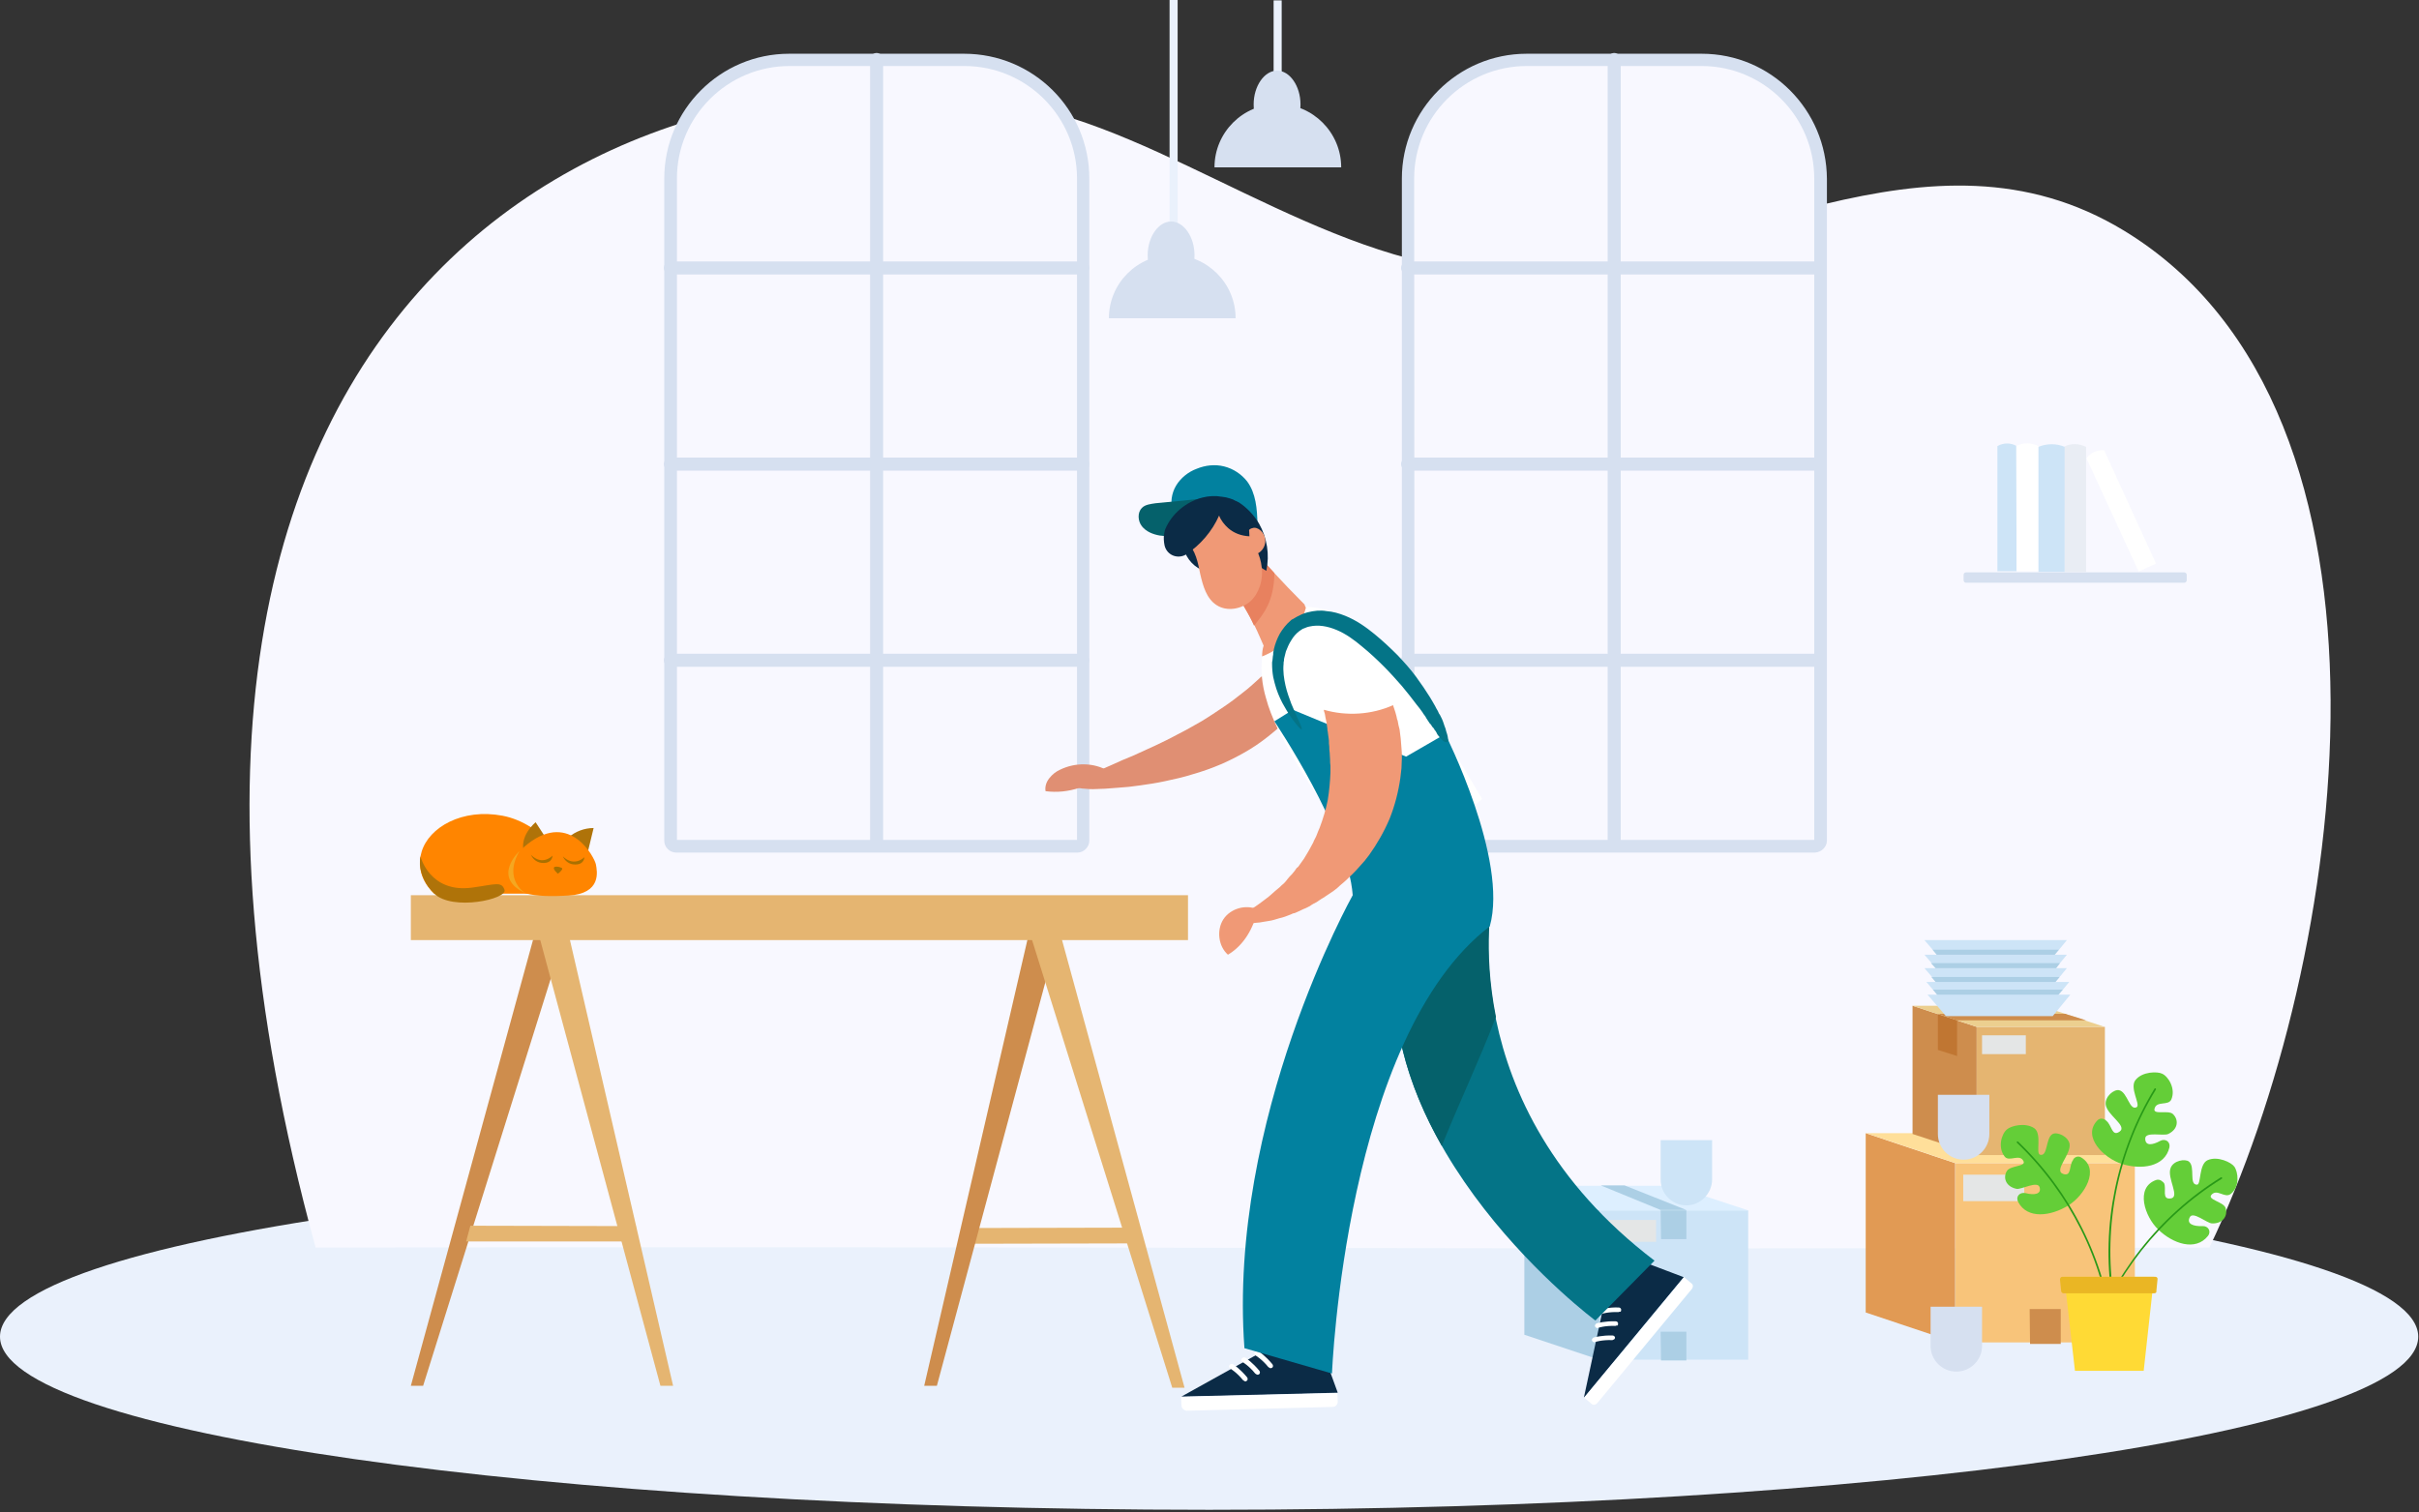 <?xml version="1.0" encoding="utf-8"?>
<!-- Generator: Adobe Illustrator 24.2.3, SVG Export Plug-In . SVG Version: 6.00 Build 0)  -->
<svg version="1.1" id="Слой_1" xmlns="http://www.w3.org/2000/svg" xmlns:xlink="http://www.w3.org/1999/xlink" x="0px" y="0px"
	 viewBox="0 0 630 394" style="enable-background:new 0 0 630 394;" xml:space="preserve">
<rect x="0" y="0" width="630" height="394" fill="#333333" stroke="none"/>
<style type="text/css">
	.st0{fill:#EAF1FC;}
	.st1{fill:#F8F8FF;}
	.st2{fill:#D6E0F0;}
	.st3{fill:#E9EDF4;}
	.st4{fill:#CDE4F7;}
	.st5{fill:#FFFFFF;}
	.st6{fill:#E5B571;}
	.st7{fill:#CE8D4D;}
	.st8{fill:#F8C47A;}
	.st9{fill:#E19A54;}
	.st10{fill:#FFDF9A;}
	.st11{fill:#E4E6E6;}
	.st12{fill:#ECCF8F;}
	.st13{fill:#C07632;}
	.st14{fill:#ACCFE5;}
	.st15{fill:#DDEFFF;}
	.st16{fill:#64CE38;}
	.st17{fill:#289917;}
	.st18{fill:#FFDA35;}
	.st19{fill:#EAB624;}
	.st20{fill:#E08F73;}
	.st21{fill:#0B2B46;}
	.st22{fill:#F09976;}
	.st23{fill:#E8815F;}
	.st24{fill:#02819F;}
	.st25{fill:#05616B;}
	.st26{fill:#047487;}
	.st27{fill:#FF8500;}
	.st28{fill:#AF7309;}
	.st29{fill:#A97000;}
	.st30{fill:#F4A721;}
</style>
<path class="st0" d="M314.9,393.3c173.9,0,314.9-20.2,314.9-45.1c0-24.9-141-45.1-314.9-45.1C141,303,0,323.2,0,348.2
	C0,373.1,141,393.3,314.9,393.3z"/>
<path class="st1" d="M575.4,325c35.9-74.6,55.7-217.5-22.2-264.9c-51-31-104,8.9-158.5,10.7c-42.7,1.5-83.9-32.3-122.5-42
	C171.3,3.7,12.3,69.3,82.2,325C256.9,324.6,400.6,325.6,575.4,325z"/>
<path class="st1" d="M280.1,219.9H177.6c-1.4,0-2.5-1.1-2.5-2.5V68.7C171.3,13.2,193.5,15,228.9,15c56.1-3.6,53.7,24.1,53.7,53.7
	v148.6C282.6,218.7,281.5,219.9,280.1,219.9z"/>
<path class="st2" d="M280.6,222.1H176.1c-1.7,0-3.1-1.4-3.1-3.1V46.5c0-17.9,14.6-32.5,32.5-32.5h45.6c18,0,32.6,14.5,32.6,32.5V219
	C283.7,220.6,282.3,222.1,280.6,222.1z M176.3,218.8h104.2V46.5c0-16.2-13.2-29.3-29.3-29.3h-45.6c-16.1,0-29.3,13.1-29.3,29.3
	V218.8z"/>
<path class="st2" d="M228.3,220.7c-0.9,0-1.7-0.8-1.7-1.7V15.5c0-0.9,0.8-1.7,1.7-1.7c0.9,0,1.7,0.8,1.7,1.7V219
	C230,220,229.2,220.7,228.3,220.7z"/>
<path class="st2" d="M282,173.7H174.6c-0.9,0-1.7-0.8-1.7-1.7c0-0.9,0.8-1.7,1.7-1.7H282c0.9,0,1.7,0.8,1.7,1.7
	C283.7,172.9,282.9,173.7,282,173.7z M282,71.5H174.6c-0.9,0-1.7-0.8-1.7-1.7c0-0.9,0.8-1.7,1.7-1.7H282c0.9,0,1.7,0.8,1.7,1.7
	C283.7,70.8,282.9,71.5,282,71.5z M282,122.6H174.6c-0.9,0-1.7-0.8-1.7-1.7s0.8-1.7,1.7-1.7H282c0.9,0,1.7,0.8,1.7,1.7
	C283.7,121.9,282.9,122.6,282,122.6z"/>
<path class="st1" d="M472.7,219.9H370.2c-1.4,0-2.5-1.1-2.5-2.5V68.7C363.8,13.2,386.1,15,421.4,15c56.1-3.6,53.7,24.1,53.7,53.7
	v148.6C475.2,218.7,474,219.9,472.7,219.9z"/>
<path class="st2" d="M472.7,222.1H368.2c-1.7,0-3.1-1.4-3.1-3.1V46.5c0-17.9,14.6-32.5,32.5-32.5h45.6c18,0,32.5,14.6,32.6,32.6V219
	C475.8,220.6,474.4,222,472.7,222.1z M368.4,218.8h104.1V46.5c0-16.2-13.2-29.3-29.3-29.3h-45.6c-16.1,0-29.3,13.1-29.3,29.3
	L368.4,218.8z"/>
<path class="st2" d="M420.4,220.7c-0.9,0-1.7-0.8-1.7-1.7V15.5c0-0.9,0.8-1.7,1.7-1.7c0.9,0,1.7,0.8,1.7,1.7V219
	C422,220,421.3,220.7,420.4,220.7z"/>
<path class="st2" d="M474.2,173.7H366.6c-0.9,0-1.7-0.8-1.7-1.7c0-0.9,0.8-1.7,1.7-1.7h107.4c0.9,0,1.7,0.8,1.7,1.7
	C475.8,172.9,475.1,173.7,474.2,173.7z M474.2,71.5H366.6c-0.9,0-1.7-0.8-1.7-1.7c0-0.9,0.8-1.7,1.7-1.7h107.4
	c0.9,0,1.7,0.8,1.7,1.7C475.8,70.8,475.1,71.5,474.2,71.5z M474.2,122.6H366.6c-0.9,0-1.7-0.8-1.7-1.7s0.8-1.7,1.7-1.7h107.4
	c0.9,0,1.7,0.8,1.7,1.7C475.8,121.9,475.1,122.6,474.2,122.6z"/>
<path class="st3" d="M537.6,149h5.7v-32.6c-0.9-0.4-1.9-0.7-2.9-0.7s-2,0.2-2.9,0.7L537.6,149z"/>
<path class="st4" d="M520.2,148.8h5v-32.6c-1.5-0.9-3.4-0.9-5,0V148.8z"/>
<path class="st5" d="M557,148.9l4.5-2.1L548,117.3c-0.9-0.1-1.7,0.1-2.6,0.4c-0.8,0.4-1.5,1-2,1.7L557,148.9z M525.2,148.8h5.7
	v-32.6c-0.9-0.4-1.9-0.7-2.9-0.7c-1,0-2,0.2-2.9,0.7L525.2,148.8z"/>
<path class="st4" d="M530.9,149h6.8v-32.6c-2.1-0.9-4.6-0.9-6.8,0V149z"/>
<path class="st2" d="M512,149.1c-0.3,0-0.6,0.3-0.6,0.6v1.5c0,0.3,0.3,0.6,0.6,0.6h56.9c0.3,0,0.6-0.3,0.6-0.6v-1.5
	c0-0.3-0.3-0.6-0.6-0.6H512z"/>
<path class="st0" d="M331.7,0.1h2.1v21.5h-2.1V0.1z"/>
<path class="st2" d="M349.3,43.6c0-9.1-7.4-16.5-16.5-16.5c-9.1,0-16.5,7.4-16.5,16.5H349.3z"/>
<path class="st2" d="M338.7,27.2c0,4.8-2.8,8.8-6.1,8.8s-6.1-3.9-6.1-8.8c0-4.8,2.8-8.8,6.1-8.8S338.7,22.4,338.7,27.2z"/>
<path class="st0" d="M304.6,0h2.1v62.7h-2.1V0z"/>
<path class="st2" d="M321.8,82.9c0-9.1-7.4-16.5-16.5-16.5c-9.1,0-16.5,7.4-16.5,16.5H321.8z"/>
<path class="st2" d="M311.1,66.5c0,4.8-2.8,8.8-6.1,8.8s-6.1-3.9-6.1-8.8c0-4.8,2.8-8.8,6.1-8.8S311.1,61.7,311.1,66.5z"/>
<path class="st6" d="M296.5,323.9l-44.2,0.1l0-4.1l43.1-0.1L296.5,323.9z"/>
<path class="st7" d="M240.7,361l27.6-119.3l7.3,1.7L244,361H240.7z"/>
<path class="st7" d="M110.2,361l36.7-117.1l-7.3-1.9L107,361H110.2z"/>
<path class="st6" d="M175.3,361l-27.6-119.3l-7.4,1.7L172,361H175.3z"/>
<path class="st6" d="M121.4,323.4h44.2v-4l-43.1-0.1L121.4,323.4z M107,244.9h202.4v-11.7H107V244.9z"/>
<path class="st6" d="M305.3,361.5l-36.6-116.9l7.3-1.9l32.5,118.8H305.3z"/>
<path class="st8" d="M509.3,303H556v46.7h-46.7V303z"/>
<path class="st9" d="M485.9,295.2l23.3,7.8v46.7l-23.3-7.8V295.2z"/>
<path class="st10" d="M556.1,303l-23.4-7.8h-46.7l23.3,7.8H556.1z"/>
<path class="st11" d="M511.3,306h15.9v6.9h-15.9V306z"/>
<path class="st7" d="M536.7,341v9.1h-8l-0.1-9.1H536.7z"/>
<path class="st6" d="M514.8,267.5h33.4v33.4h-33.4V267.5z"/>
<path class="st7" d="M498.1,262l16.7,5.5v33.4l-16.7-5.5V262z"/>
<path class="st12" d="M548.1,267.5l-16.6-5.5h-33.4l16.7,5.5H548.1z"/>
<path class="st13" d="M509.7,265.8v9.3l-5-1.6v-9.3L509.7,265.8z"/>
<path class="st7" d="M538.1,264.2l0.7,0.2l1,0.3l3.5,1.1h-33.6l-5-1.7H538.1z"/>
<path class="st11" d="M516.2,269.7h11.4v4.9h-11.4V269.7z"/>
<path class="st4" d="M416.4,315.3h38.9v38.9h-38.9V315.3z"/>
<path class="st14" d="M397,308.8l19.5,6.4v39l-19.5-6.5V308.8z"/>
<path class="st15" d="M455.3,315.3l-19.5-6.4H397l19.5,6.4H455.3z"/>
<path class="st11" d="M418.1,317.8h13.2v5.7h-13.2V317.8z"/>
<path class="st14" d="M423.1,308.8l16.1,6.4h-6.7l-15.6-6.4H423.1z M439.2,315.3v7.5h-6.6l-0.1-7.5H439.2z M439.2,346.9v7.5h-6.6
	l-0.1-7.5H439.2z"/>
<path class="st4" d="M539.2,259.1l-4.6,5.6h-27.8l-4.8-5.6H539.2z"/>
<path class="st4" d="M538.9,255.8l-4.6,5.6h-27.8l-4.8-5.6H538.9z"/>
<path class="st14" d="M536.1,259.1h-31.6l-1.1-1.3h33.8L536.1,259.1z"/>
<path class="st4" d="M538.3,252.2l-4.6,5.6h-27.7l-4.8-5.6H538.3z"/>
<path class="st14" d="M535.3,255.8h-31.2l-1.1-1.3h33.4L535.3,255.8z"/>
<path class="st4" d="M538.3,248.7l-4.6,5.6h-27.7l-4.8-5.6H538.3z"/>
<path class="st4" d="M538.3,244.9l-4.6,5.6h-27.7l-4.8-5.6H538.3z"/>
<path class="st14" d="M535.5,252.2h-31.4l-1.2-1.3h33.6L535.5,252.2z M535.1,248.7h-30.7l-1.1-1.3h32.9L535.1,248.7z"/>
<path class="st2" d="M511.4,302.1c-3.7,0-6.7-3-6.7-6.7v-10.2h13.4v10.2C518.1,299.1,515.1,302.1,511.4,302.1z"/>
<path class="st4" d="M439.2,314c-3.7,0-6.7-3-6.7-6.7V297h13.4v10.2C445.9,310.9,442.9,314,439.2,314z"/>
<path class="st2" d="M509.5,357.3c-3.7,0-6.7-3-6.7-6.7v-10.2h13.4v10.2C516.2,354.3,513.2,357.3,509.5,357.3z"/>
<path class="st16" d="M561.5,307.4c-5.5,2-2.9,9.6,0.6,12.9c3.8,3.7,9.7,5.7,12.9,1.7c1-1.2,0.1-2.7-1.4-2.6
	c-2.4,0.1-4.2-0.6-3.3-2.3c0.8-1.7,4.5,1.6,5.8,1.6c3,0.1,4.2-2.2,3.5-4.1c-0.6-1.5-4.7-2.1-3.7-3.3c1.5-1.8,3.5,1,5.1-0.3
	c2.4-1.9,1.9-5.7,0.9-7.1c-0.8-1.1-4.3-2.8-6.9-1.7c-2.4,1-1.7,6.4-2.8,6.4c-2.2,0.1-0.4-4.6-2.1-6c-1-0.8-4.1-0.3-4.8,1.7
	c-1,2.6,2.6,7.6,0,7.9c-2.4,0.3-1-2.5-1.7-4C563.4,308,562.6,307,561.5,307.4z"/>
<path class="st17" d="M544.3,350.6L544.3,350.6c-0.2-0.1-0.3-0.1-0.2-0.3c6-18.1,18.2-33.6,34.3-43.6c0.1-0.1,0.3,0,0.3,0.1
	c0.1,0.1,0,0.3-0.1,0.3c-16.1,10-28.2,25.4-34.2,43.4C544.5,350.5,544.4,350.6,544.3,350.6z"/>
<path class="st16" d="M546.2,291.9c-4,4.2,1.7,9.8,6.4,11.3c5.1,1.6,11.2,0.8,12.4-4.3c0.3-1.5-1.1-2.4-2.4-1.7
	c-2,1.1-3.9,1.4-3.9-0.6c0-1.9,4.7-0.6,6-1.2c2.7-1.3,2.7-3.8,1.2-5.2c-1.2-1.1-5.1,0.3-4.8-1.3c0.5-2.3,3.6-0.7,4.4-2.5
	c1.2-2.8-0.8-6-2.4-6.7c-1.2-0.6-5.1-0.6-6.9,1.6c-1.7,2,1.3,6.4,0.3,7.1c-1.9,1.1-2.4-3.9-4.6-4.4c-1.3-0.3-3.7,1.6-3.5,3.7
	c0.3,2.8,5.8,5.6,3.6,7.1c-2,1.4-2-1.7-3.4-2.8C548.2,291.5,547,291,546.2,291.9z"/>
<path class="st17" d="M550.2,338.2c-0.1,0-0.2-0.1-0.2-0.2c-2.8-18.8,1.2-38.1,11.1-54.4c0.1-0.1,0.2-0.1,0.3-0.1
	c0.1,0.1,0.1,0.2,0.1,0.3c-9.9,16.1-13.8,35.4-11,54.1C550.4,338.1,550.3,338.2,550.2,338.2z"/>
<path class="st16" d="M542,301.5c5,3,0.9,9.9-3.3,12.5c-4.5,2.8-10.7,3.7-13.1-0.9c-0.7-1.4,0.4-2.6,1.9-2.3
	c2.3,0.6,4.2,0.3,3.7-1.5c-0.5-1.8-4.7,0.6-6,0.4c-2.9-0.6-3.6-3-2.5-4.7c0.9-1.4,5-1.1,4.3-2.5c-1-2.1-3.7,0.3-4.9-1.2
	c-1.9-2.4-0.8-6,0.6-7.1c1-0.9,4.7-1.9,7.1-0.3c2.1,1.5,0.3,6.6,1.5,6.9c2.1,0.6,1.4-4.4,3.3-5.4c1.2-0.6,4,0.6,4.4,2.6
	c0.4,2.8-4.2,6.9-1.7,7.8c2.3,0.8,1.5-2.2,2.6-3.6C540,301.7,541,300.9,542,301.5z"/>
<path class="st17" d="M550.1,347.3c-0.1,0-0.2-0.1-0.2-0.2c-2.1-18.8-10.9-36.3-24.6-49.4c-0.1-0.1-0.1-0.2,0-0.3
	c0.1-0.1,0.2-0.1,0.3,0c13.8,13.2,22.6,30.8,24.8,49.7C550.4,347.1,550.2,347.3,550.1,347.3z"/>
<path class="st18" d="M540.4,357.1h17.9l2.7-24.5h-23.4L540.4,357.1z"/>
<path class="st19" d="M561,336.9h-23.6c-0.3,0-0.6-0.3-0.6-0.6l-0.3-3c0-0.4,0.3-0.7,0.6-0.7h24.2c0.4,0,0.7,0.3,0.6,0.7l-0.3,3
	C561.7,336.7,561.4,336.9,561,336.9z"/>
<path class="st20" d="M282.5,202.6c0.8-0.5,1.9-1,3.2-1.6c1.2-0.6,2.6-1.2,4.2-1.9c1.5-0.7,3.3-1.5,5.1-2.2c1.8-0.8,3.7-1.7,5.7-2.6
	c1.9-0.9,4-1.9,6-3c2-1,4.1-2.2,6.2-3.4c2-1.2,3.9-2.5,5.7-3.7c1.8-1.2,3.5-2.5,5-3.7c0.8-0.6,1.5-1.2,2.2-1.8
	c0.3-0.3,0.7-0.6,1-0.9c0.3-0.3,0.7-0.6,1-0.9c0.3-0.3,0.6-0.6,1-0.8c0.3-0.3,0.6-0.6,0.9-0.8c0.6-0.6,1.2-1.1,1.7-1.6
	c1.1-1,2.1-1.9,3-2.8c0.5-0.4,0.9-0.8,1.3-1.2c0.4-0.3,0.8-0.7,1.2-1l0.6-0.4c0.2-0.1,0.3-0.3,0.6-0.3c0.3-0.2,0.7-0.3,1-0.5
	c0.7-0.2,1.3-0.3,1.9-0.1c0.6,0.2,1,0.6,1.3,1.3c0.1,0.3,0.3,0.8,0.4,1.2c0.1,0.2,0.1,0.5,0.1,0.8v0.8c0,0.6-0.1,1.2-0.1,1.9
	c-0.1,0.7-0.3,1.4-0.5,2.1c-0.4,1.5-1,3.1-1.9,4.8c-0.4,0.8-1,1.7-1.5,2.6c-0.3,0.4-0.6,0.8-1,1.3c-0.3,0.4-0.6,0.9-1,1.3
	c-0.3,0.4-0.8,0.8-1.1,1.3c-0.4,0.4-0.8,0.8-1.2,1.3c-0.8,0.9-1.7,1.7-2.7,2.5c-1.9,1.6-4,3.2-6.3,4.6c-2.3,1.4-4.8,2.7-7.3,3.8
	c-2.6,1.1-5.1,2-7.6,2.7c-2.5,0.8-4.9,1.3-7.2,1.8c-2.3,0.5-4.4,0.8-6.5,1.1c-2,0.3-3.9,0.5-5.7,0.6c-1.7,0.1-3.3,0.3-4.6,0.3
	c-1.4,0.1-2.6,0.1-3.5,0c-1.9-0.1-3.1-0.3-3.2-0.8C279.8,204.2,280.7,203.5,282.5,202.6z"/>
<path class="st21" d="M438.5,332.7l-26,31.4l6.2-28.9c7.3,1.5,8.7-6.7,8.7-6.7L438.5,332.7z"/>
<path class="st5" d="M414.5,365.7l-1.9-1.6l26-31.4l1.9,1.6c0.5,0.3,0.5,1,0.1,1.5L416,365.5C415.6,366,414.9,366.1,414.5,365.7z
	 M422.2,341.3c0.1-0.3-0.2-0.7-0.6-0.7c-2.8-0.1-4.8,0.5-4.9,0.5c-0.3,0.1-0.6,0.5-0.5,0.8c0.1,0.3,0.5,0.6,0.8,0.4
	c0,0,1.8-0.6,4.4-0.5c0.1,0,0.3,0,0.3-0.1C422.1,341.8,422.2,341.6,422.2,341.3z M421.4,344.9c0.1-0.3-0.2-0.7-0.6-0.7
	c-2.8-0.1-4.8,0.5-4.9,0.5c-0.3,0.1-0.6,0.5-0.5,0.8c0.1,0.3,0.5,0.6,0.8,0.4c0,0,1.8-0.6,4.4-0.5c0.1,0,0.3,0,0.3-0.1
	C421.3,345.4,421.4,345.2,421.4,344.9z M420.6,348.6c0.1-0.3-0.2-0.7-0.6-0.7c-2.8-0.1-4.8,0.5-4.9,0.5c-0.3,0.1-0.6,0.5-0.5,0.8
	c0.1,0.3,0.5,0.6,0.8,0.4c0,0,1.8-0.6,4.4-0.5c0.1,0,0.3,0,0.3-0.1C420.4,349,420.5,348.8,420.6,348.6z"/>
<path class="st21" d="M348.4,362.8l-40.7,1l25.9-14.4c3.7,6.4,10.7,2.1,10.7,2.1L348.4,362.8z"/>
<path class="st5" d="M307.7,366.1l-0.1-2.2l40.7-1l0.1,2.2c0,0.8-0.6,1.4-1.3,1.4l-38.1,1C308.4,367.4,307.7,366.9,307.7,366.1z
	 M331.3,356.3c0.3-0.2,0.3-0.6,0.1-0.9c-1.8-2.2-3.5-3.3-3.6-3.4c-0.3-0.2-0.8-0.1-1,0.2c-0.2,0.3-0.1,0.7,0.2,0.9c0,0,1.7,1,3.3,3
	c0.1,0.1,0.2,0.1,0.3,0.2C330.8,356.5,331.1,356.4,331.3,356.3z M327.9,358c0.3-0.2,0.3-0.6,0.1-0.9c-1.8-2.2-3.5-3.3-3.6-3.4
	c-0.3-0.2-0.8-0.1-1,0.2c-0.2,0.3-0.1,0.7,0.2,0.9c0,0,1.7,1,3.3,3c0.1,0.1,0.2,0.1,0.3,0.2C327.5,358.2,327.7,358.1,327.9,358z
	 M324.7,359.7c0.3-0.2,0.3-0.6,0.1-0.9c-1.8-2.2-3.5-3.3-3.6-3.4c-0.3-0.2-0.8-0.1-1,0.2c-0.2,0.3-0.1,0.7,0.2,0.9c0,0,1.7,1,3.3,3
	c0.1,0.1,0.2,0.1,0.3,0.2C324.2,359.9,324.5,359.9,324.7,359.7z M329.7,181.8c-1-3.4-1.4-7-1-10.5c0.2-1.9,0.6-3.8,1.4-5.6
	c3.3-0.6,7.3-4.3,8.2-7.5c0.6-0.1,1.2-0.1,1.9-0.1c5.4,0.1,10.7,2.6,15,6c4.8,3.9,8.6,8.9,12,14.1c6.7,9.7,12.8,19.8,18.8,29.9
	c-8.4,8-18.6,14.1-29.8,17.3c-7.1-9.2-13.9-18.6-19.7-28.6C333.8,192,331.1,187.1,329.7,181.8z"/>
<path class="st22" d="M329.1,168.2c-0.3-0.8-0.8-1.7-1.1-2.5c-0.4-0.9-0.8-1.8-1.2-2.6c-0.8-1.6-1.6-3.1-2.5-4.6
	c-1-1.8-2.1-3.6-3.3-5.3c1.3-3.8,2.8-7.3,4.7-10.7c2.1,2.3,4.2,4.6,6.3,6.9c2.3,2.5,4.6,4.9,7,7.3l0.7,0.7c0.1,0.1,0.1,0.1,0.1,0.3
	c0.1,0.2,0.2,0.4,0.3,0.6c-0.3,1.2-0.8,2.5-1.3,3.6c-0.7,1.5-1.7,2.8-2.7,4c-2,2.3-4.6,4-7.4,5.1C328.7,170,328.8,169.1,329.1,168.2
	z"/>
<path class="st23" d="M324.2,158.4c-1-1.8-2.1-3.6-3.3-5.3c1.3-3.8,2.8-7.3,4.7-10.7c2.1,2.3,4.2,4.6,6.3,6.9
	c-0.1,7.5-2.9,10.7-5.3,13.7C325.9,161.4,325.1,159.9,324.2,158.4z"/>
<path class="st24" d="M327.5,136.5c-0.1-3.9-0.4-8-2.7-11.1c-1.5-1.9-3.6-3.3-6-3.9c-2.4-0.6-4.9-0.3-7.1,0.6
	c-2.2,0.8-4.2,2.4-5.4,4.4c-1.2,2-1.6,4.6-0.8,6.8C312.6,132.6,320.7,133.8,327.5,136.5z"/>
<path class="st25" d="M315.6,129.6c1.1-0.1,2.1-0.6,2.3,0.6c0.1,0.8-1,2.2-1.4,2.8c-1.1,1.7-2.6,3.3-4.4,4.4
	c-3,1.9-6.6,2.6-10.1,2.1c-1.7-0.3-3.5-1-4.6-2.4c-1.1-1.4-1.2-3.6,0-4.8c0.9-0.9,2.3-1,3.5-1.2
	C305.9,130.6,310.7,130.2,315.6,129.6z"/>
<path class="st21" d="M319.8,137.5c-1.1-2.6-1.7-5.3-1.7-8c1,0.1,2.1,0.4,3.1,0.8c0.5,0.1,1,0.3,1.5,0.6c2.1,1.4,3.9,3.3,5.2,5.5
	c2.1,3.7,2.8,8.1,1.9,12.3C325.3,146.1,321.8,142.1,319.8,137.5z M309.5,141.6c0.4-0.4,1-0.8,1.6-0.6c0.6,0.1,1,0.7,1.2,1.2
	c1,2.1,1.6,4.4,1.6,6.6c-2.7-0.8-4.9-3.1-5.6-5.9C308.8,142.8,309,142,309.5,141.6z"/>
<path class="st22" d="M317.6,132.6c2.5,2,5,4.1,7,6.6c2.1,2.5,3.7,5.4,4,8.6c0.4,3.2-0.6,6.6-2.9,8.8c-2.4,2.1-6.2,2.8-8.9,1
	c-2.6-1.7-3.5-5-4.2-8c-0.6-3-1.2-6.3-3.5-8.4C310.3,136.9,313.3,133.1,317.6,132.6z"/>
<path class="st22" d="M326.4,144.5c1.4-0.1,2.6-1.2,3-2.6c0.4-1.4-0.1-2.9-1.2-3.8c-0.6-0.5-1.4-0.8-2.1-0.5c-0.6,0.1-1,0.6-1.2,1.1
	c-0.3,0.5-0.4,1.1-0.5,1.7C325.2,141.7,325.9,143,326.4,144.5z"/>
<path class="st21" d="M303.3,142.1c-0.2-1-0.3-2.1-0.1-3.1c0.1-0.4,0.1-0.8,0.3-1.2c1.7-4,5.4-7.1,9.7-8.2c1.6-0.4,3.3-0.5,5-0.2
	c1,0.1,2.1,0.4,3.1,0.8c0.3,0.2,0.6,0.5,0.8,0.8c2.1,2.1,3.3,5.5,3.3,8.7c-2.1-0.1-4-0.8-5.5-2.1c-1-0.9-1.9-2-2.4-3.3
	c-1.8,4.1-4.9,7.7-8.7,10.2C306.6,145.7,303.9,144.6,303.3,142.1z"/>
<path class="st26" d="M363.9,245.2c-8.4,54.2,51.6,98.8,51.6,98.8l15.4-15.6c-53.6-40.8-42.3-94.7-42.3-94.7L363.9,245.2z"/>
<path class="st25" d="M388.7,233.7l-24.8,11.5c-3,19.5,2.8,37.9,11.6,53.3c4.5-11.2,9.8-22.3,14.1-33.6
	C386,246.8,388.7,233.7,388.7,233.7z"/>
<path class="st24" d="M336.7,184.9l29.5,12.2l10.2-5.9c0,0,16.5,32.7,11.6,50.1c-37.7,28.9-41.1,116.5-41.1,116.5l-22.8-6.6
	c-4.4-59.8,28.2-118,28.2-118c-1.2-16.8-20.4-45.3-20.4-45.3L336.7,184.9z"/>
<path class="st26" d="M375.6,192.8c-0.2-0.2-0.4-0.5-0.7-0.8c-0.3-0.3-0.6-0.7-0.8-1.2c-0.1-0.2-0.3-0.5-0.5-0.7
	c-0.1-0.3-0.3-0.5-0.6-0.8c-0.2-0.3-0.3-0.6-0.6-0.8c-0.2-0.3-0.4-0.6-0.6-0.9c-0.2-0.3-0.4-0.6-0.6-1c-0.2-0.3-0.5-0.6-0.7-1
	c-0.5-0.7-1-1.4-1.6-2.1c-1.1-1.5-2.4-3.1-3.8-4.8c-1.5-1.7-3-3.4-4.7-5.1c-1.7-1.7-3.6-3.5-5.7-5.2c-2-1.7-4.2-3.3-6.6-4.3
	c-2.4-1-4.8-1.4-7-0.9c-0.6,0.1-1,0.3-1.5,0.5l-0.3,0.1l-0.3,0.2c-0.1,0.1-0.2,0.1-0.3,0.2l-0.3,0.2c-0.8,0.6-1.6,1.5-2.1,2.4
	c-0.6,0.9-1,1.9-1.4,2.9c-0.1,0.3-0.1,0.5-0.2,0.8c-0.1,0.3-0.1,0.5-0.2,0.8c-0.1,0.3-0.1,0.5-0.1,0.8c-0.1,0.3-0.1,0.5-0.1,0.8
	c-0.2,2,0.1,3.9,0.5,5.7c0.4,1.8,1,3.3,1.5,4.7c0.6,1.4,1.1,2.6,1.5,3.5c0.9,1.9,1.4,3,1.2,3.2c-0.2,0.1-1-0.8-2.3-2.5
	c-0.6-0.9-1.4-2-2.1-3.3c-0.8-1.3-1.6-3-2.2-4.8c-0.3-1-0.6-2-0.8-3c-0.2-1.1-0.3-2.3-0.3-3.5c0-0.3,0-0.6,0.1-0.9
	c0-0.3,0.1-0.6,0.1-1c0.1-0.3,0.1-0.6,0.1-1c0.1-0.3,0.1-0.6,0.2-1c0.3-1.3,0.8-2.6,1.5-3.9c0.7-1.2,1.7-2.5,2.9-3.5
	c0.1-0.1,0.3-0.3,0.5-0.3c0.1-0.1,0.3-0.2,0.5-0.3c0.1-0.1,0.3-0.2,0.5-0.3c0.2-0.1,0.3-0.2,0.6-0.3c0.7-0.4,1.5-0.7,2.3-0.9
	c1.6-0.4,3.3-0.6,4.9-0.3c1.6,0.1,3.3,0.6,4.8,1.2c3,1.2,5.5,3,7.7,4.8c2.2,1.8,4.2,3.7,6,5.5c1.8,1.9,3.4,3.7,4.8,5.6
	c1.4,1.9,2.6,3.7,3.6,5.3c0.5,0.8,1,1.7,1.4,2.4c0.2,0.4,0.4,0.8,0.6,1.1c0.2,0.3,0.3,0.8,0.6,1.1c0.2,0.3,0.3,0.7,0.5,1
	c0.1,0.3,0.3,0.6,0.4,1c0.1,0.3,0.2,0.6,0.3,0.9c0.1,0.3,0.2,0.6,0.3,0.8c0.1,0.6,0.3,1,0.4,1.4c0.1,0.4,0.2,0.8,0.2,1
	c0.1,0.6,0.1,0.9-0.1,1C376.4,193.4,376.1,193.2,375.6,192.8z"/>
<path class="st22" d="M321.6,239.9c-0.1-0.3,0.2-0.6,0.7-1c0.3-0.2,0.6-0.4,1-0.6c0.2-0.1,0.4-0.3,0.6-0.3c0.2-0.1,0.4-0.3,0.7-0.4
	c0.5-0.3,1-0.6,1.6-1c0.6-0.3,1.2-0.8,1.8-1.2c0.6-0.4,1.3-1,2-1.5c0.7-0.5,1.4-1.2,2.1-1.8c0.2-0.1,0.3-0.3,0.6-0.5
	c0.2-0.1,0.3-0.3,0.6-0.5c0.3-0.3,0.7-0.7,1.1-1c0.3-0.3,0.7-0.8,1-1.2c0.3-0.4,0.7-0.8,1.1-1.2c0.3-0.4,0.7-0.8,1-1.3
	c0.1-0.2,0.3-0.4,0.6-0.6l0.5-0.7c0.3-0.5,0.7-0.9,1-1.4c0.3-0.5,0.6-1,0.9-1.5c0.3-0.5,0.6-1,0.9-1.6c0.3-0.6,0.6-1,0.8-1.6
	c0.3-0.6,0.6-1.1,0.8-1.7c0.2-0.6,0.5-1.2,0.7-1.7c0.9-2.4,1.6-4.7,2.1-7.2c0.4-2.5,0.6-4.8,0.7-7.2v-1.7c-0.1-0.6-0.1-1.1-0.1-1.7
	c0-0.6-0.1-1.1-0.1-1.7c-0.1-0.6-0.1-1.1-0.1-1.6c-0.1-0.6-0.1-1-0.1-1.6c-0.1-0.6-0.1-1-0.2-1.5c0-0.3-0.1-0.5-0.1-0.8
	c-0.1-0.3-0.1-0.5-0.1-0.8l-0.2-1.5c-0.1-0.5-0.2-1-0.3-1.4c-0.1-0.5-0.1-0.9-0.3-1.4c-0.1-0.2-0.1-0.4-0.1-0.6
	c5.9,1.7,12.4,1.3,18-1.2c0.2,0.6,0.4,1.2,0.6,1.8c0.1,0.3,0.2,0.7,0.3,1.1c0.1,0.3,0.1,0.8,0.3,1.1c0.1,0.8,0.3,1.5,0.5,2.3
	c0.1,0.8,0.2,1.6,0.3,2.4c0.1,0.8,0.1,1.7,0.2,2.5c0.1,0.8,0.1,1.7,0.1,2.6c0,0.8-0.1,1.7-0.1,2.6c-0.1,0.8-0.2,1.7-0.3,2.6
	c-0.5,3.5-1.4,7.1-2.8,10.6c-1.5,3.5-3.3,6.6-5.3,9.4c-0.6,0.7-1,1.4-1.6,2l-1.7,1.9c-0.6,0.6-1.1,1.2-1.7,1.7
	c-0.6,0.6-1.1,1.1-1.7,1.6c-0.6,0.5-1.2,1-1.7,1.5c-0.6,0.5-1.2,0.9-1.8,1.3c-0.3,0.2-0.6,0.4-0.9,0.6c-0.3,0.2-0.6,0.4-0.9,0.6
	c-0.6,0.3-1.2,0.8-1.7,1.1c-0.6,0.3-1.2,0.6-1.7,1c-0.6,0.3-1.1,0.6-1.7,0.8c-0.6,0.3-1.1,0.5-1.7,0.8c-0.3,0.1-0.6,0.3-0.8,0.3
	s-0.6,0.2-0.8,0.3c-1,0.4-2,0.8-3,1c-1,0.3-1.9,0.6-2.7,0.7c-0.8,0.1-1.7,0.3-2.4,0.4c-0.8,0.1-1.4,0.1-2,0.2
	c-0.3,0-0.6,0.1-0.8,0.1h-0.8c-0.5,0-0.9-0.1-1.2-0.1C322,240.3,321.6,240.2,321.6,239.9z"/>
<path class="st22" d="M319.8,248.7c-2.5-2.2-3-6.4-1.2-9.2c1.8-2.8,5.8-4,8.9-2.6C326.6,241.7,323.9,246.3,319.8,248.7z"/>
<path class="st20" d="M272.3,206.1c-0.2-1.2,0.2-2.4,1-3.4c0.8-1,1.7-1.7,2.8-2.2c3.9-1.9,8.7-1.9,12.5,0.3
	C284.3,204.8,278.2,206.9,272.3,206.1z"/>
<path class="st27" d="M113.1,232.8c0,0-5.3-4.4-3.3-10.9c1.9-6.4,10.6-11.4,21.1-9.4c10.5,2,18.8,13.1,19.7,20.3H113.1z"/>
<path class="st28" d="M148,218.2c1.8-1.6,4.2-2.5,6.6-2.5l-1.6,6.6L148,218.2z M142.3,218.5l-2.8-4.3c0,0-4.6,3.7-2.9,8.2
	C138.1,226.9,142.3,218.5,142.3,218.5z"/>
<path class="st27" d="M137.5,219.8c0,0-5.7,4.2-5.1,8.7c0.6,4.5,6.8,5.3,15.6,4.8c8.8-0.5,7.5-6.4,7.2-8.1
	C154.9,223.5,148.6,211.2,137.5,219.8z"/>
<path class="st29" d="M138.3,222.7c0.5,1.2,1.7,2.1,3.1,2.1c2.5,0.1,2.5-1.9,2.5-1.9S141.3,225.7,138.3,222.7z M146.6,223.1
	c0.5,1.2,1.7,2.1,3.1,2.1c2.5,0.1,2.5-1.9,2.5-1.9S149.6,226,146.6,223.1z M144.5,225.8c0.6-0.1,1.2,0,1.8,0.3c0.6,0.3-1,1.5-1,1.5
	S143.6,226.2,144.5,225.8z"/>
<path class="st30" d="M135.3,221.7c0,0-7.5,6.9,1.6,11C136.9,232.8,130.9,229.2,135.3,221.7z"/>
<path class="st28" d="M123.1,231.2c5.9-0.8,7.5-1.7,8.3,0.6c0.8,2.4-13.5,5.6-18.3,1c-4.8-4.7-3.6-9.7-3.6-9.7
	S111.9,232.8,123.1,231.2z"/>
</svg>
